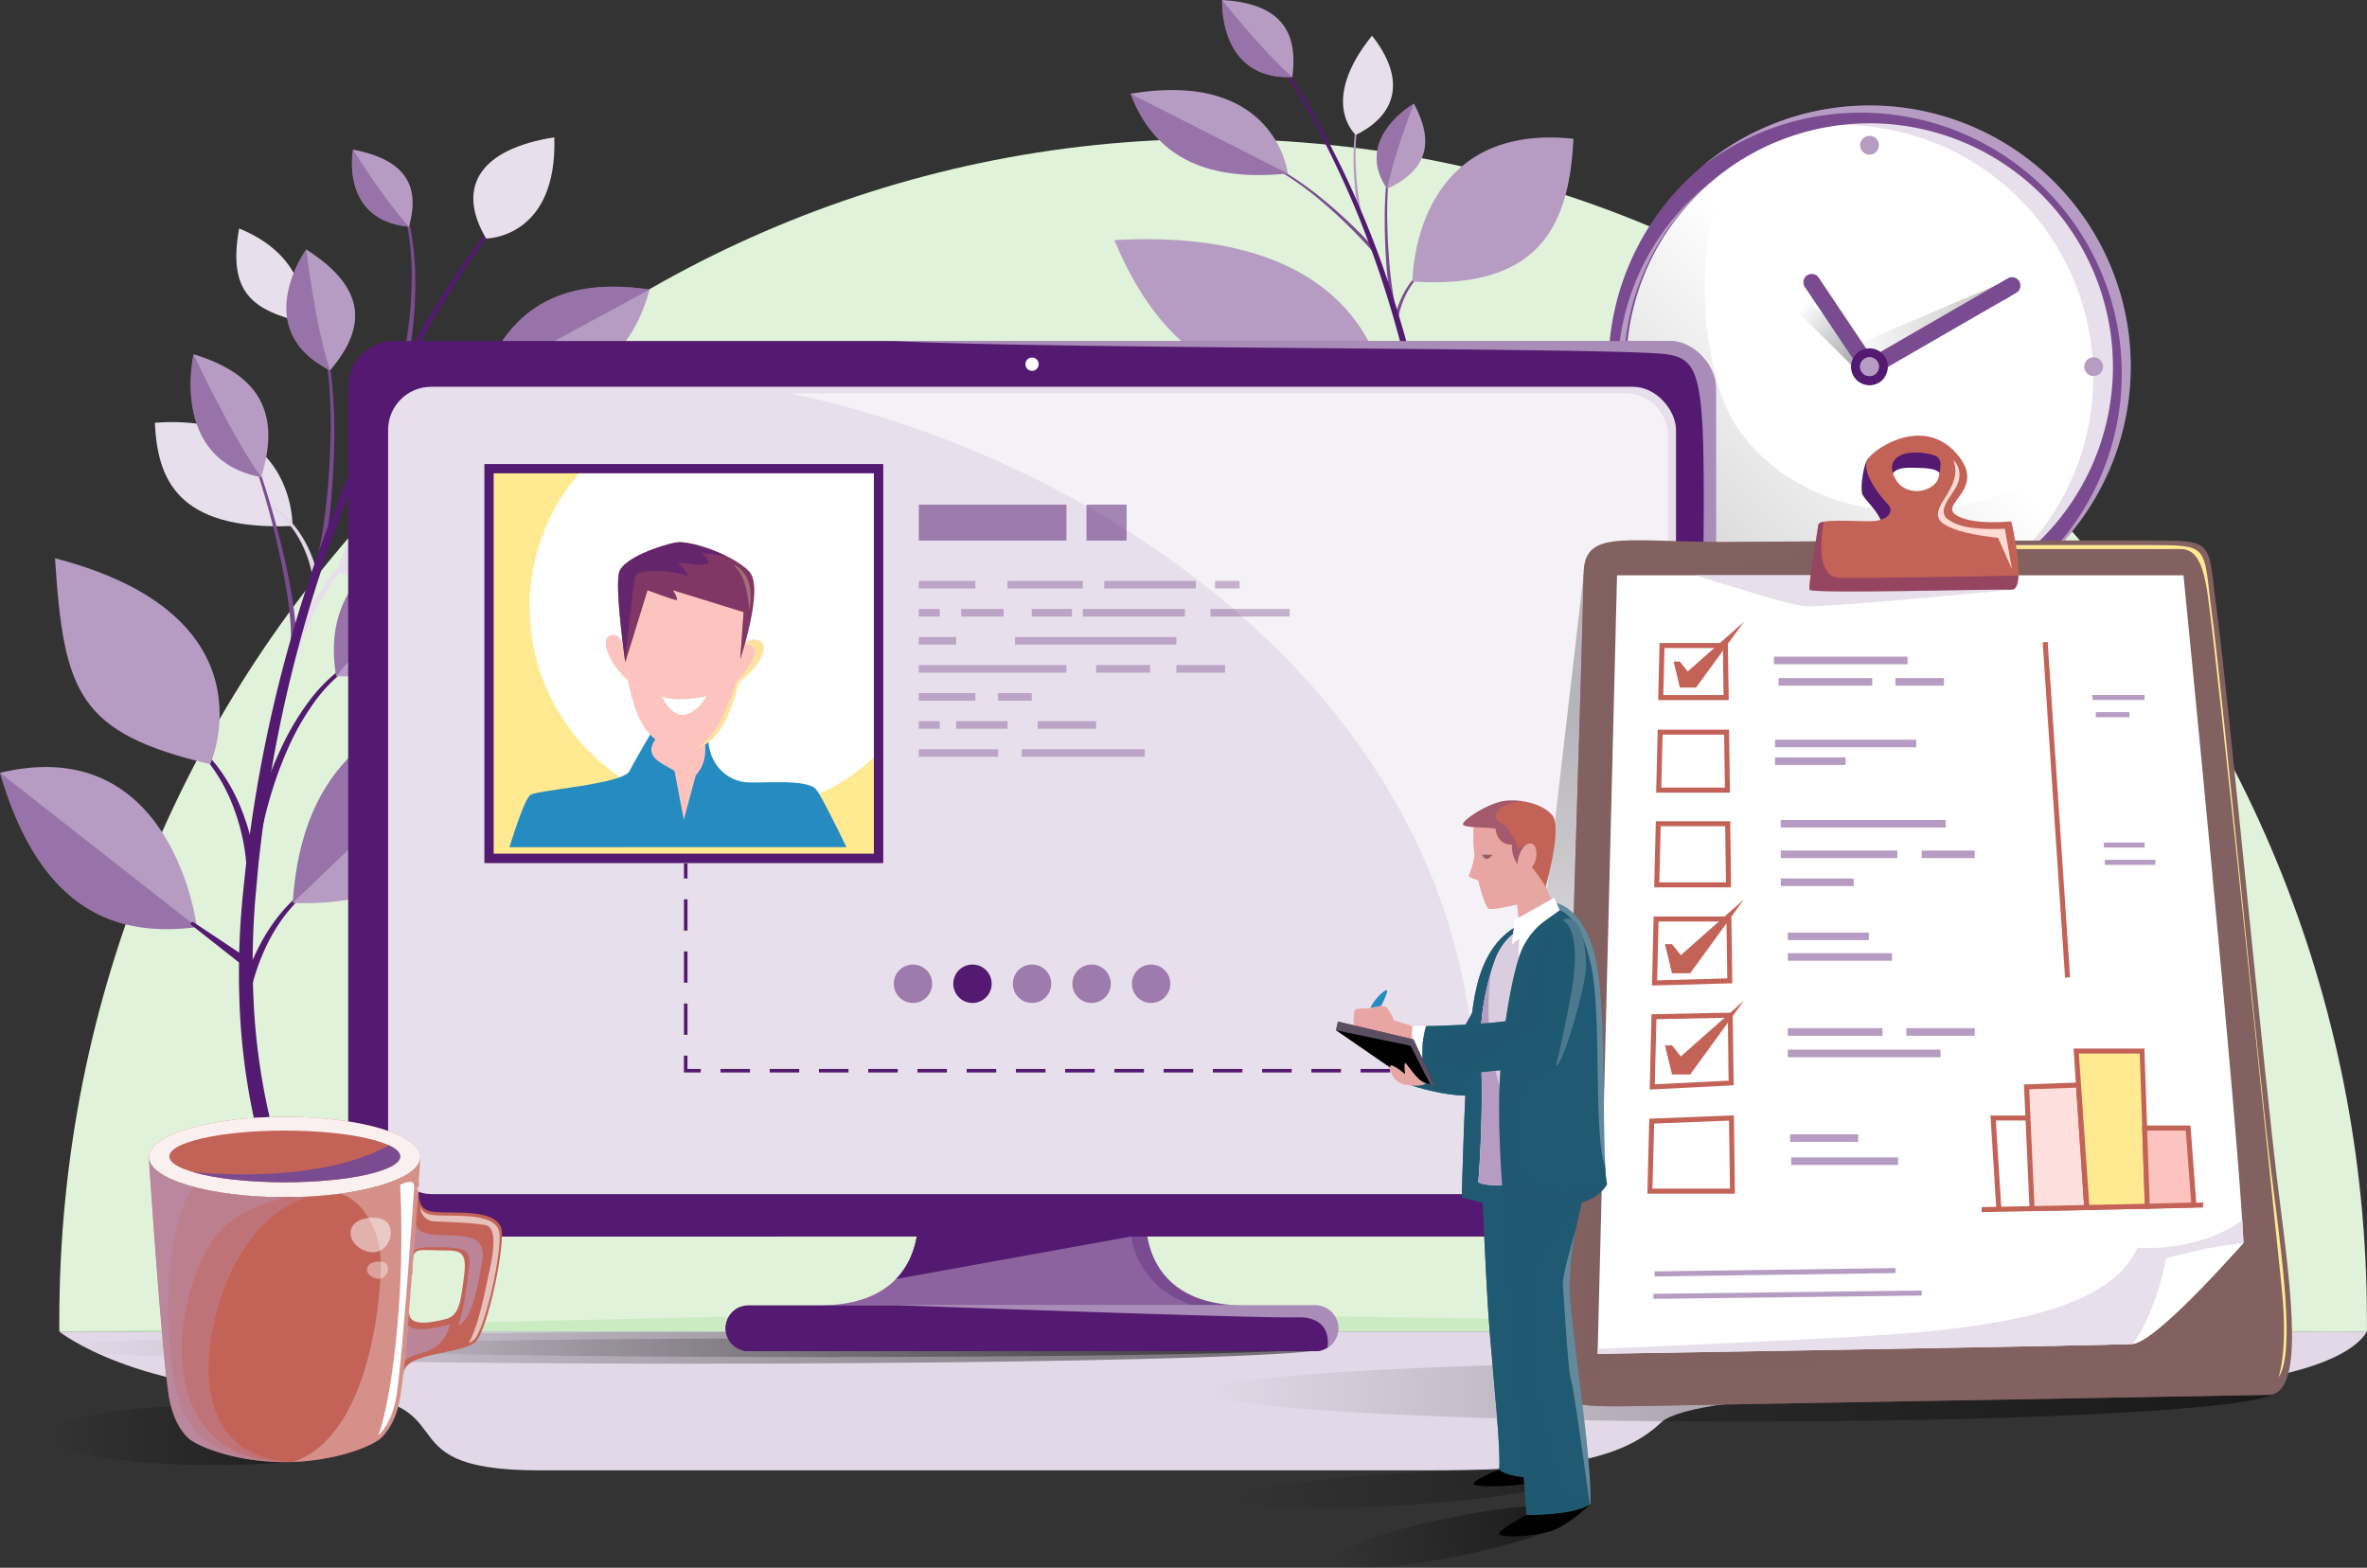 <svg xmlns="http://www.w3.org/2000/svg" xmlns:xlink="http://www.w3.org/1999/xlink" viewBox="0 0 668 442.42"><rect x="0" y="0" width="668" height="442.42" fill="#333333" stroke="none"/><defs><style>.cls-1{isolation:isolate;}.cls-2{fill:#e0f3da;}.cls-3{fill:#e2d8e7;}.cls-4{fill:#cbecc3;}.cls-11,.cls-14,.cls-25,.cls-28,.cls-30,.cls-31,.cls-34,.cls-35,.cls-36,.cls-37,.cls-4,.cls-41,.cls-44,.cls-46,.cls-51,.cls-52,.cls-53,.cls-54,.cls-56,.cls-58,.cls-59,.cls-60,.cls-61{mix-blend-mode:multiply;}.cls-36,.cls-5{fill:#e7dfeb;}.cls-17,.cls-41,.cls-44,.cls-55,.cls-6{fill:#b69cc2;}.cls-46,.cls-61,.cls-7,.cls-8{fill:#7a4b90;}.cls-11,.cls-13,.cls-18,.cls-21,.cls-30,.cls-31,.cls-34,.cls-55,.cls-7{opacity:0.5;}.cls-14,.cls-21,.cls-28,.cls-37,.cls-9{fill:#541970;}.cls-10,.cls-18,.cls-19,.cls-42,.cls-43,.cls-45,.cls-62{fill:#fff;}.cls-11{fill:url(#Degradado_sin_nombre_11);}.cls-12{fill:url(#Degradado_sin_nombre_11-2);}.cls-13{fill:url(#Degradado_sin_nombre_11-3);}.cls-15{fill:url(#Degradado_sin_nombre_11-4);}.cls-16{fill:url(#Degradado_sin_nombre_11-5);}.cls-17,.cls-22,.cls-29,.cls-43,.cls-44{opacity:0.3;}.cls-19,.cls-28,.cls-41,.cls-47,.cls-48{opacity:0.6;}.cls-20,.cls-26,.cls-29{fill:#ffea92;}.cls-23,.cls-30{fill:#258bc0;}.cls-24,.cls-25{fill:#fdc4bf;}.cls-26,.cls-53{opacity:0.8;}.cls-27{fill:#c36357;}.cls-31{fill:url(#Degradado_sin_nombre_11-6);}.cls-32{fill:url(#Degradado_sin_nombre_11-7);}.cls-33,.cls-34,.cls-35{fill:#826160;}.cls-35,.cls-58{opacity:0.7;}.cls-37,.cls-45,.cls-54,.cls-59,.cls-61{opacity:0.4;}.cls-38{fill:#ffdbd4;}.cls-39{fill:#fde0dd;}.cls-40{fill:url(#Degradado_sin_nombre_11-8);}.cls-42,.cls-52{opacity:0.9;}.cls-48{fill:url(#Degradado_sin_nombre_11-9);}.cls-49{fill:url(#Degradado_sin_nombre_11-10);}.cls-50,.cls-51,.cls-52,.cls-53,.cls-54,.cls-56{fill:#205972;}.cls-51{opacity:0.85;}.cls-56,.cls-62{opacity:0.2;}.cls-57,.cls-58{fill:#e8a6a3;}</style><linearGradient id="Degradado_sin_nombre_11" x1="568.71" y1="138.98" x2="482.27" y2="231.77" gradientUnits="userSpaceOnUse"><stop offset="0" stop-opacity="0"/><stop offset="1" stop-opacity="0.5"/></linearGradient><linearGradient id="Degradado_sin_nombre_11-2" x1="544.79" y1="126.94" x2="572.26" y2="144.37" gradientTransform="translate(37.58 -106.43) rotate(11.3)" xlink:href="#Degradado_sin_nombre_11"/><linearGradient id="Degradado_sin_nombre_11-3" x1="559.94" y1="129.42" x2="606.24" y2="129.42" xlink:href="#Degradado_sin_nombre_11"/><linearGradient id="Degradado_sin_nombre_11-4" x1="16.74" y1="380.36" x2="373.98" y2="380.36" xlink:href="#Degradado_sin_nombre_11"/><linearGradient id="Degradado_sin_nombre_11-5" x1="90.21" y1="380.32" x2="371.45" y2="380.32" xlink:href="#Degradado_sin_nombre_11"/><linearGradient id="Degradado_sin_nombre_11-6" x1="439.63" y1="326.46" x2="450.37" y2="204.86" xlink:href="#Degradado_sin_nombre_11"/><linearGradient id="Degradado_sin_nombre_11-7" x1="341.1" y1="392.75" x2="641.76" y2="392.75" xlink:href="#Degradado_sin_nombre_11"/><linearGradient id="Degradado_sin_nombre_11-8" x1="13.27" y1="405.04" x2="106.79" y2="405.04" xlink:href="#Degradado_sin_nombre_11"/><linearGradient id="Degradado_sin_nombre_11-9" x1="385.78" y1="452.09" x2="477.49" y2="452.09" gradientTransform="translate(-25.12 33.15) rotate(-3.41)" xlink:href="#Degradado_sin_nombre_11"/><linearGradient id="Degradado_sin_nombre_11-10" x1="352.78" y1="449.96" x2="444.2" y2="449.96" gradientTransform="matrix(0.75, -0.15, 0.24, 1.2, 41.9, -9.05)" xlink:href="#Degradado_sin_nombre_11"/></defs><title>interview</title><g class="cls-1"><g id="OBJECTS"><path class="cls-2" d="M706.36,414.22c0-1.09,0-2.19,0-3.28,0-184.07-145.79-333.29-325.63-333.29S55.12,226.87,55.12,410.94c0,1.1,0,2.19,0,3.28Z" transform="translate(-38.38 -38.44)"/><path class="cls-3" d="M55.14,414.22s21.45,17.35,70.66,17.35,16.65,21.8,64.84,21.8H439.71c34.51,0,55.15-1.81,67.4-13.46,9.77-9.3,89.21-9,125.68-9s67.07-5.85,73.58-16.71Z" transform="translate(-38.38 -38.44)"/><polygon class="cls-4" points="215.88 371.31 16.76 375.78 667.98 375.78 364.79 371.31 215.88 371.31"/><path class="cls-5" d="M120.93,186.87s.8-32-38.85-29.13C82.83,173,87.74,188.25,120.93,186.87Z" transform="translate(-38.38 -38.44)"/><path class="cls-5" d="M198.81,167.44s-48.48-19.13-65.53,32.41C157,207.53,183,210,198.81,167.44Z" transform="translate(-38.38 -38.44)"/><path class="cls-5" d="M124.2,129.47s3.06-17.87-18.33-26.56C102.55,121.14,109.82,126.07,124.2,129.47Z" transform="translate(-38.38 -38.44)"/><path class="cls-6" d="M93.94,300.06s-6.61-55.26-55.56-43.54C50,296.6,72.26,302.86,93.94,300.06Z" transform="translate(-38.38 -38.44)"/><path class="cls-7" d="M93.94,300.06,38.38,256.51C50,296.6,72.26,302.86,93.94,300.06Z" transform="translate(-38.38 -38.44)"/><path class="cls-3" d="M113.14,180.06a25.71,25.71,0,0,1,5.56,3.83,27.1,27.1,0,0,1,4.3,5,33.78,33.78,0,0,1,3.06,5.71,32.26,32.26,0,0,1,1.9,6.14.67.67,0,0,1-.6.77.74.74,0,0,1-.85-.55v-.06a31.09,31.09,0,0,0-1.62-5.93,32.5,32.5,0,0,0-2.77-5.62,26,26,0,0,0-4-5,24.78,24.78,0,0,0-5.27-3.87h0a.26.26,0,0,1-.09-.37A.31.31,0,0,1,113.14,180.06Z" transform="translate(-38.38 -38.44)"/><path class="cls-8" d="M108.51,163c2,4.78,3.68,9.67,5.21,14.58s2.88,9.87,4.1,14.86,2.28,10,3.08,15.06c.18,1.27.38,2.54.53,3.81s.29,2.55.37,3.83.18,2.56.11,3.86a19,19,0,0,1-.09,1.95l-.27,2a.72.72,0,0,1-.82.57.69.69,0,0,1-.64-.75h0v-.1l.27-1.82a18,18,0,0,0,.11-1.86c.09-1.24,0-2.51-.05-3.76s-.21-2.52-.31-3.78-.32-2.52-.47-3.78c-.72-5-1.72-10-2.85-15s-2.41-9.94-3.87-14.86-3-9.81-5-14.58a.26.26,0,0,1,.17-.35A.31.31,0,0,1,108.51,163Z" transform="translate(-38.38 -38.44)"/><path class="cls-8" d="M129,132.81a54.59,54.59,0,0,1,3.22,15.27,141.67,141.67,0,0,1,.47,15.51q-.14,7.76-.83,15.49a145.82,145.82,0,0,1-2.07,15.42.73.73,0,0,1-.86.53.68.68,0,0,1-.59-.78h0v0A145.06,145.06,0,0,0,130.61,179q.79-7.68,1-15.41a140.84,140.84,0,0,0-.25-15.44,54,54,0,0,0-3-15.13h0a.26.26,0,0,1,.18-.34A.31.31,0,0,1,129,132.81Z" transform="translate(-38.38 -38.44)"/><path class="cls-8" d="M151.47,93.9a48.2,48.2,0,0,1,3.23,11.77,83.47,83.47,0,0,1,.9,12.09,117.51,117.51,0,0,1-2.41,24.08.73.73,0,0,1-.86.53.68.68,0,0,1-.59-.79h0a116.58,116.58,0,0,0,2.82-23.81,82.64,82.64,0,0,0-.67-12,47.48,47.48,0,0,0-3-11.68.26.26,0,0,1,.17-.35A.31.31,0,0,1,151.47,93.9Z" transform="translate(-38.38 -38.44)"/><path class="cls-8" d="M183.38,142a70.57,70.57,0,0,0-13.15,6.44,133.93,133.93,0,0,0-11.9,8.27A199.92,199.92,0,0,0,137,175.84h0a.79.79,0,0,1-1,.06.63.63,0,0,1-.07-.94h0A201.92,201.92,0,0,1,157.67,156a135.33,135.33,0,0,1,12.11-8.16,71.51,71.51,0,0,1,13.4-6.33.31.31,0,0,1,.38.16A.26.26,0,0,1,183.38,142Z" transform="translate(-38.38 -38.44)"/><path class="cls-5" d="M143,191.56a43.78,43.78,0,0,0-10.33,10.5,71.93,71.93,0,0,0-7.11,12.63,107.27,107.27,0,0,0-4.93,13.51,114.53,114.53,0,0,0-3.19,13.91v0a1.26,1.26,0,0,1-1.46,1,1.2,1.2,0,0,1-1.09-1.33v0a116.56,116.56,0,0,1,3.63-14.12A109.4,109.4,0,0,1,123.92,214a73.74,73.74,0,0,1,7.59-12.7A45.23,45.23,0,0,1,142.4,190.8a.56.56,0,0,1,.73.1.44.44,0,0,1-.09.65Z" transform="translate(-38.38 -38.44)"/><path class="cls-9" d="M93,298.7l15.18,10.11a1.11,1.11,0,0,1,.29,1.64,1.37,1.37,0,0,1-1.8.25l-.08-.06L92.35,299.44a.44.44,0,0,1-.06-.67A.56.56,0,0,1,93,298.7Z" transform="translate(-38.38 -38.44)"/><path class="cls-9" d="M123.87,291.22a43.31,43.31,0,0,0-5.83,6.56,48.92,48.92,0,0,0-4.4,7.43,60.59,60.59,0,0,0-3.15,7.95,55.18,55.18,0,0,0-1.95,8.21v0a1.26,1.26,0,0,1-1.45,1,1.21,1.21,0,0,1-1.1-1.33v0a57.1,57.1,0,0,1,2.41-8.47,62.75,62.75,0,0,1,3.6-8,50.83,50.83,0,0,1,4.86-7.47,45,45,0,0,1,6.29-6.51.56.56,0,0,1,.74,0,.44.44,0,0,1,0,.65Z" transform="translate(-38.38 -38.44)"/><path class="cls-9" d="M95.39,249.84a45.26,45.26,0,0,1,5.86,7,50.68,50.68,0,0,1,4.36,7.82,62.24,62.24,0,0,1,3,8.31,56.52,56.52,0,0,1,1.8,8.66,1.19,1.19,0,0,1-1.14,1.28,1.28,1.28,0,0,1-1.42-1v-.1a54.59,54.59,0,0,0-1.36-8.35,60,60,0,0,0-2.6-8.18,48.75,48.75,0,0,0-3.9-7.75,43.59,43.59,0,0,0-5.4-7l0,0a.44.44,0,0,1,.06-.66A.56.56,0,0,1,95.39,249.84Z" transform="translate(-38.38 -38.44)"/><path class="cls-9" d="M137.05,226.61a43.78,43.78,0,0,0-10.33,10.5,71.93,71.93,0,0,0-7.11,12.63,107.27,107.27,0,0,0-4.93,13.51,114.53,114.53,0,0,0-3.19,13.91v0a1.26,1.26,0,0,1-1.46,1,1.2,1.2,0,0,1-1.09-1.33v0a116.56,116.56,0,0,1,3.63-14.12,109.4,109.4,0,0,1,5.37-13.61,73.74,73.74,0,0,1,7.59-12.7,45.23,45.23,0,0,1,10.89-10.53.56.56,0,0,1,.73.1.44.44,0,0,1-.09.65Z" transform="translate(-38.38 -38.44)"/><path class="cls-9" d="M105.93,320.33a186.23,186.23,0,0,0,7.24,46.08A163.74,163.74,0,0,0,123.53,393l5.72.51a159.47,159.47,0,0,1-11.66-28.12,182.9,182.9,0,0,1-7.67-45.12,223.77,223.77,0,0,1,.14-22.9c.14-1.91.23-3.81.41-5.72l.52-5.72c.31-3.82.79-7.62,1.24-11.43A393.31,393.31,0,0,1,134.1,185c2.67-7.26,5.64-14.42,8.78-21.52s6.51-14.12,10.13-21,7.45-13.73,11.58-20.39a219.3,219.3,0,0,1,13.33-19.45h0a.45.45,0,0,0-.12-.66.55.55,0,0,0-.73.1,220.76,220.76,0,0,0-13.66,19.42c-4.23,6.65-8.16,13.45-11.89,20.35s-7.2,13.9-10.44,21S134.78,177,132,184.29a396.18,396.18,0,0,0-23.13,89.78c-.51,3.83-1,7.65-1.4,11.5l-.6,5.76c-.2,1.92-.32,3.85-.49,5.78A226.87,226.87,0,0,0,105.93,320.33Z" transform="translate(-38.38 -38.44)"/><path class="cls-6" d="M178,185.1s-51.69,2.72-44.74,44.19C165.67,230,179.58,215.52,178,185.1Z" transform="translate(-38.38 -38.44)"/><path class="cls-7" d="M133.25,229.28C148.46,210.34,178,185.1,178,185.1S126.31,187.81,133.25,229.28Z" transform="translate(-38.38 -38.44)"/><path class="cls-6" d="M93,138.41s-6.88,29.81,19.08,34.66C117.79,154.88,111.44,144,93,138.41Z" transform="translate(-38.38 -38.44)"/><path class="cls-7" d="M112.05,173.07C103.22,160.46,93,138.41,93,138.41S86.1,168.21,112.05,173.07Z" transform="translate(-38.38 -38.44)"/><path class="cls-6" d="M124.8,108.83s-16.31,22.5,6.72,34.13C142.93,129.69,140.49,118.83,124.8,108.83Z" transform="translate(-38.38 -38.44)"/><path class="cls-7" d="M131.52,143c-4.24-13-6.72-34.13-6.72-34.13S108.5,131.32,131.52,143Z" transform="translate(-38.38 -38.44)"/><path class="cls-6" d="M138,80.66s-3.79,19.93,15.79,21.75C157.28,90.16,152,83.33,138,80.66Z" transform="translate(-38.38 -38.44)"/><path class="cls-7" d="M153.81,102.41C146.65,94.59,138,80.66,138,80.66S134.23,100.59,153.81,102.41Z" transform="translate(-38.38 -38.44)"/><path class="cls-6" d="M174.53,145.68s36.69,12.57,47.18-25.54C192.62,115.83,180.66,129.55,174.53,145.68Z" transform="translate(-38.38 -38.44)"/><path class="cls-7" d="M174.53,145.68l47.18-25.54C192.62,115.83,180.66,129.55,174.53,145.68Z" transform="translate(-38.38 -38.44)"/><path class="cls-5" d="M175.57,105.75s20.14,0,19.25-28.56C174.06,80.43,166.89,91.05,175.57,105.75Z" transform="translate(-38.38 -38.44)"/><path class="cls-6" d="M121,293.22S185.94,298.56,184,233C135.3,237.89,122.91,264.8,121,293.22Z" transform="translate(-38.38 -38.44)"/><path class="cls-7" d="M121,293.22,184,233C135.3,237.89,122.91,264.8,121,293.22Z" transform="translate(-38.38 -38.44)"/><path class="cls-6" d="M97.7,254.09s18.87-41.87-43.8-58.11C56.39,234,60.38,245.26,97.7,254.09Z" transform="translate(-38.38 -38.44)"/><path class="cls-9" d="M425.46,146.88a31.36,31.36,0,0,1,7,7.81,53.82,53.82,0,0,1,4.77,9.34,82,82,0,0,1,3.25,10,88.46,88.46,0,0,1,2.05,10.24v0a.89.89,0,0,0,1.76-.23v0A89.84,89.84,0,0,0,442,173.61a83.36,83.36,0,0,0-3.56-10,55,55,0,0,0-5.1-9.4,32.26,32.26,0,0,0-7.4-7.85.37.37,0,0,0-.5.07.34.34,0,0,0,.06.48Z" transform="translate(-38.38 -38.44)"/><path class="cls-6" d="M370.79,103.43" transform="translate(-38.38 -38.44)"/><path class="cls-6" d="M352.87,106.2c15.18,36.73,40.54,46.45,76.29,43,0,0-2.63-47.24-76.29-43" transform="translate(-38.38 -38.44)"/><path class="cls-8" d="M442.49,113a17.71,17.71,0,0,0-3.88,2.74,19.54,19.54,0,0,0-3,3.62,25.24,25.24,0,0,0-2.17,4.15A24.69,24.69,0,0,0,432,128a.49.49,0,0,0,.4.57.51.51,0,0,0,.6-.39h0v0a23.87,23.87,0,0,1,1.18-4.33,24.4,24.4,0,0,1,2-4.08,18.84,18.84,0,0,1,2.81-3.59,17.16,17.16,0,0,1,3.68-2.77h0a.19.19,0,0,0,.07-.27A.21.21,0,0,0,442.49,113Z" transform="translate(-38.38 -38.44)"/><path class="cls-8" d="M432.06,78.24a42.1,42.1,0,0,0-2.39,11.15,110.18,110.18,0,0,0-.5,11.37q0,5.69.4,11.36a113.22,113.22,0,0,0,1.26,11.32.5.5,0,0,0,.59.4.5.5,0,0,0,.42-.57h0v0a112.56,112.56,0,0,1-1.4-11.2q-.46-5.64-.55-11.31a109.55,109.55,0,0,1,.34-11.31,41.68,41.68,0,0,1,2.22-11.05h0a.19.19,0,0,0-.12-.25A.21.21,0,0,0,432.06,78.24Z" transform="translate(-38.38 -38.44)"/><path class="cls-6" d="M422.57,67.79a34.57,34.57,0,0,0-1.74,7.57,62.84,62.84,0,0,0-.46,7.82,90,90,0,0,0,1.42,15.68.43.43,0,0,0,.48.36.42.42,0,0,0,.32-.5h0a89.39,89.39,0,0,1-1.64-15.51,62.41,62.41,0,0,1,.33-7.76,34.24,34.24,0,0,1,1.61-7.51.18.18,0,0,0-.1-.23A.16.16,0,0,0,422.57,67.79Z" transform="translate(-38.38 -38.44)"/><path class="cls-8" d="M394.41,84.35a47.72,47.72,0,0,1,9,4.87,92.81,92.81,0,0,1,8.12,6.2A141.62,141.62,0,0,1,426,109.68h0a.52.52,0,0,0,.72.05.48.48,0,0,0,.06-.69h0A142.66,142.66,0,0,0,412,94.9a93.56,93.56,0,0,0-8.27-6.13A48.25,48.25,0,0,0,394.56,84a.21.21,0,0,0-.27.11A.2.2,0,0,0,394.41,84.35Z" transform="translate(-38.38 -38.44)"/><path class="cls-9" d="M445.91,215.93a144.14,144.14,0,0,1-5.5,33.69A124.33,124.33,0,0,1,433,269l-4,.31a120.76,120.76,0,0,0,8.36-20.47,141.46,141.46,0,0,0,5.79-33q.49-8.38.16-16.78c-.07-1.4-.12-2.8-.22-4.2l-.3-4.2c-.17-2.8-.46-5.6-.73-8.39A303.42,303.42,0,0,0,428,116.39c-1.77-5.35-3.73-10.64-5.82-15.88S417.8,90.1,415.37,85s-5-10.15-7.77-15.08a161.92,161.92,0,0,0-9-14.41h0a.34.34,0,0,1,.09-.48.37.37,0,0,1,.5.08,162.7,162.7,0,0,1,9.21,14.39c2.85,4.92,5.49,10,8,15.05s4.82,10.27,7,15.51,4.2,10.53,6,15.88a305.33,305.33,0,0,1,15,66.07c.31,2.81.63,5.62.84,8.44l.35,4.23c.12,1.41.18,2.83.27,4.24Q446.3,207.41,445.91,215.93Z" transform="translate(-38.38 -38.44)"/><path class="cls-6" d="M383.29,38.44s-1.24,22.62,19.79,21.76C405,46.13,398.54,39.34,383.29,38.44Z" transform="translate(-38.38 -38.44)"/><path class="cls-7" d="M403.08,60.2c-8.68-7.6-19.79-21.76-19.79-21.76S382.05,61.06,403.08,60.2Z" transform="translate(-38.38 -38.44)"/><path class="cls-6" d="M437.41,67.68s-17.29,9.84-7.55,24.05C441.12,86.45,443.34,78.71,437.41,67.68Z" transform="translate(-38.38 -38.44)"/><path class="cls-7" d="M429.86,91.73c1.87-9.63,7.55-24.05,7.55-24.05S420.12,77.52,429.86,91.73Z" transform="translate(-38.38 -38.44)"/><path class="cls-6" d="M401.81,87.41S398.54,58,357.43,64.89C365.47,86.11,383.7,89.17,401.81,87.41Z" transform="translate(-38.38 -38.44)"/><path class="cls-7" d="M401.81,87.41,357.43,64.89C365.47,86.11,383.7,89.17,401.81,87.41Z" transform="translate(-38.38 -38.44)"/><path class="cls-5" d="M421,76.51s-10.6-9.15,4.57-28C434.86,60.17,433.17,70.58,421,76.51Z" transform="translate(-38.38 -38.44)"/><path class="cls-6" d="M437,117.88s-.24-45.13,45.44-40.28C481.28,99.08,475.29,120.49,437,117.88Z" transform="translate(-38.38 -38.44)"/><circle class="cls-10" cx="527.6" cy="103.47" r="71.19"/><path class="cls-11" d="M634.41,161.54c-55.73,39.58-98.5,15.58-108.87-8.19-7.56-17.34-9.62-52,3.23-72.13a71.19,71.19,0,1,0,105.64,80.33Z" transform="translate(-38.38 -38.44)"/><path class="cls-12" d="M566.54,140.87,544.48,119a1.81,1.81,0,0,0-3,.16h0a3.17,3.17,0,0,0,.57,3.69l22.07,21.83a1.81,1.81,0,0,0,3-.16A3.17,3.17,0,0,0,566.54,140.87Z" transform="translate(-38.38 -38.44)"/><path class="cls-13" d="M606,119.64a2.37,2.37,0,0,0-3.1-1.25l-41.57,17.72a2.36,2.36,0,0,0,1.85,4.35l41.57-17.72A2.37,2.37,0,0,0,606,119.64Z" transform="translate(-38.38 -38.44)"/><path class="cls-5" d="M566,70.72a70.93,70.93,0,0,0-28.44,5.93,71.19,71.19,0,0,1,48.78,133.49A71.19,71.19,0,0,0,566,70.72Z" transform="translate(-38.38 -38.44)"/><path class="cls-8" d="M568,141.21,551.65,116.8a2.37,2.37,0,0,0-3.27-.67h0a2.37,2.37,0,0,0-.67,3.27l16.39,24.41a2.36,2.36,0,1,0,3.94-2.61Z" transform="translate(-38.38 -38.44)"/><path class="cls-8" d="M608.25,117.83A2.37,2.37,0,0,0,605,117l-39.14,22.6a2.36,2.36,0,0,0,2.36,4.09l39.14-22.6A2.37,2.37,0,0,0,608.25,117.83Z" transform="translate(-38.38 -38.44)"/><circle class="cls-9" cx="527.6" cy="103.47" r="5.17"/><path class="cls-14" d="M563.44,144a6,6,0,0,1,.34-6.72,5.17,5.17,0,1,0,6.52,7.52C567.66,145.62,564.59,145.51,563.44,144Z" transform="translate(-38.38 -38.44)"/><path class="cls-8" d="M566,215.62a73.7,73.7,0,1,1,73.7-73.7A73.79,73.79,0,0,1,566,215.62Zm0-142.38a68.68,68.68,0,1,0,68.68,68.68A68.76,68.76,0,0,0,566,73.23Z" transform="translate(-38.38 -38.44)"/><path class="cls-6" d="M522,89.19A68.65,68.65,0,1,0,607.35,196.7,68.64,68.64,0,0,1,522,89.19Z" transform="translate(-38.38 -38.44)"/><path class="cls-6" d="M566,68.21a73.36,73.36,0,0,0-47.14,17.1,73.66,73.66,0,0,1,91.7,115.26A73.67,73.67,0,0,0,566,68.21Z" transform="translate(-38.38 -38.44)"/><circle class="cls-6" cx="527.6" cy="103.47" r="2.66"/><circle class="cls-6" cx="527.6" cy="40.99" r="2.66"/><circle class="cls-6" cx="527.6" cy="167.12" r="2.66"/><circle class="cls-6" cx="527.6" cy="103.47" r="2.66"/><circle class="cls-6" cx="590.85" cy="103.47" r="2.66"/><circle class="cls-6" cx="464.13" cy="103.47" r="2.66"/><ellipse class="cls-15" cx="195.36" cy="380.36" rx="178.62" ry="4.46"/><ellipse class="cls-16" cx="230.83" cy="380.32" rx="140.62" ry="2.63"/><path class="cls-8" d="M361.89,379.12H297.38s4.13,27.7-27.7,27.7h119.9C357.77,406.81,361.89,379.12,361.89,379.12Z" transform="translate(-38.38 -38.44)"/><path class="cls-17" d="M374.87,406.81c-15.73-5.38-18.27-18.79-18.07-27.7H297.38s4.13,27.7-27.7,27.7H374.87Z" transform="translate(-38.38 -38.44)"/><path class="cls-14" d="M357.51,387.39h0a37.05,37.05,0,0,1-.71-8.28H297.38s1.79,12.06-6.13,20.27Z" transform="translate(-38.38 -38.44)"/><rect class="cls-9" x="98.26" y="96.23" width="385.99" height="252.72" rx="12.91" ry="12.91"/><path class="cls-14" d="M155.6,148.44c-10.56,1.5-11.48,5.19-11.48,29.63S142.74,362,142.28,375.4c-.14,4-.19,7.1-.2,9.57a12.81,12.81,0,0,0,7.48,2.42H256.4L502,375.4V333.49L319.36,249.55Z" transform="translate(-38.38 -38.44)"/><rect class="cls-5" x="109.53" y="109.15" width="363.46" height="227.82" rx="12.16" ry="12.16"/><circle class="cls-10" cx="291.26" cy="102.77" r="1.88"/><path class="cls-9" d="M409.65,419.72h-160a6.48,6.48,0,0,1-6.46-6.46h0a6.48,6.48,0,0,1,6.46-6.46h160a6.48,6.48,0,0,1,6.46,6.46h0A6.48,6.48,0,0,1,409.65,419.72Z" transform="translate(-38.38 -38.44)"/><path class="cls-18" d="M509.72,134.67H290.31c48,2.36,205.64,1.82,218.59,3.77s10.25,11.67,9.68,117.56c-.36,68.08.42,108.28-.82,128.54a12.9,12.9,0,0,0,4.87-10.07V147.59A13,13,0,0,0,509.72,134.67Z" transform="translate(-38.38 -38.44)"/><path class="cls-18" d="M404.44,410.19c6.95-.21,9.25,3.75,8.57,8.57a6.45,6.45,0,0,0-3.36-12H291.44S393.75,410.52,404.44,410.19Z" transform="translate(-38.38 -38.44)"/><path class="cls-14" d="M247.53,407.17a6.45,6.45,0,0,0,2.09,12.56h160a6.38,6.38,0,0,0,2.19-.39l.52-.53s-152-1.61-160.1-2.08S244.19,409.8,247.53,407.17Z" transform="translate(-38.38 -38.44)"/><path class="cls-19" d="M497.1,373.56a12,12,0,0,0,12-12V161.45a12,12,0,0,0-12-12H261.4c91,18.84,207.56,95.28,192.1,224.06Z" transform="translate(-38.38 -38.44)"/><rect class="cls-9" x="193.02" y="243.66" width="1" height="4.25"/><rect class="cls-9" x="193.02" y="283.2" width="1" height="8.82"/><rect class="cls-9" x="193.02" y="253.79" width="1" height="8.82"/><rect class="cls-9" x="193.02" y="268.49" width="1" height="8.82"/><polygon class="cls-9" points="194.01 297.9 193.01 297.9 193.01 302.65 197.77 302.65 197.77 301.65 194.01 301.65 194.01 297.9"/><rect class="cls-9" x="245.02" y="301.65" width="8.34" height="1"/><rect class="cls-9" x="258.91" y="301.65" width="8.34" height="1"/><rect class="cls-9" x="231.12" y="301.65" width="8.34" height="1"/><rect class="cls-9" x="203.33" y="301.65" width="8.34" height="1"/><rect class="cls-9" x="217.22" y="301.65" width="8.34" height="1"/><rect class="cls-9" x="272.81" y="301.65" width="8.34" height="1"/><rect class="cls-9" x="342.29" y="301.65" width="8.34" height="1"/><rect class="cls-9" x="370.09" y="301.65" width="8.34" height="1"/><rect class="cls-9" x="383.98" y="301.65" width="8.34" height="1"/><rect class="cls-9" x="397.88" y="301.65" width="8.34" height="1"/><rect class="cls-9" x="286.71" y="301.65" width="8.34" height="1"/><rect class="cls-9" x="411.78" y="301.65" width="8.34" height="1"/><rect class="cls-9" x="300.6" y="301.65" width="8.34" height="1"/><rect class="cls-9" x="356.19" y="301.65" width="8.34" height="1"/><rect class="cls-9" x="314.5" y="301.65" width="8.34" height="1"/><rect class="cls-9" x="328.4" y="301.65" width="8.34" height="1"/><rect class="cls-9" x="425.67" y="301.65" width="4.25" height="1"/><rect class="cls-10" x="138.01" y="132.25" width="109.95" height="109.95"/><path class="cls-20" d="M245.72,267.59A57.86,57.86,0,0,1,203,170.69H176.39V280.64H286.34V250.93A57.67,57.67,0,0,1,245.72,267.59Z" transform="translate(-38.38 -38.44)"/><path class="cls-9" d="M287.65,282H175.08V169.39H287.65ZM177.7,279.34H285V172H177.7Z" transform="translate(-38.38 -38.44)"/><rect class="cls-21" x="259.3" y="142.4" width="41.67" height="10.15"/><rect class="cls-21" x="306.62" y="142.4" width="11.32" height="10.15"/><g class="cls-22"><rect class="cls-9" x="342.89" y="163.93" width="6.95" height="2.13"/><rect class="cls-9" x="311.64" y="163.93" width="25.85" height="2.13"/><rect class="cls-9" x="284.33" y="163.93" width="21.26" height="2.13"/><rect class="cls-9" x="259.3" y="163.93" width="15.95" height="2.13"/><rect class="cls-9" x="341.6" y="171.85" width="22.38" height="2.13"/><rect class="cls-9" x="305.59" y="171.85" width="28.81" height="2.13"/><rect class="cls-9" x="291.19" y="171.85" width="11.32" height="2.13"/><rect class="cls-9" x="271.26" y="171.85" width="11.96" height="2.13"/><rect class="cls-9" x="259.3" y="171.85" width="5.92" height="2.13"/><rect class="cls-9" x="286.46" y="179.77" width="45.54" height="2.13"/><rect class="cls-9" x="259.3" y="179.77" width="10.55" height="2.13"/><rect class="cls-9" x="332" y="187.68" width="13.72" height="2.13"/><rect class="cls-9" x="309.37" y="187.68" width="15.2" height="2.13"/><rect class="cls-9" x="259.3" y="187.68" width="41.67" height="2.13"/><rect class="cls-9" x="281.67" y="195.6" width="9.52" height="2.13"/><rect class="cls-9" x="259.3" y="195.6" width="15.95" height="2.13"/><rect class="cls-9" x="292.85" y="203.52" width="16.51" height="2.13"/><rect class="cls-9" x="269.84" y="203.52" width="14.49" height="2.13"/><rect class="cls-9" x="259.3" y="203.52" width="5.92" height="2.13"/><rect class="cls-9" x="288.36" y="211.43" width="34.72" height="2.13"/><rect class="cls-9" x="259.3" y="211.43" width="22.38" height="2.13"/></g><path class="cls-23" d="M277.26,277.49c-3.17-6.53-7.09-14.37-8.48-16.18-2.46-3.23-15.21-1.72-19.9-2.13s-11-4.36-10.69-14-14.52-2.48-14.52-2.48-5.78,9.63-7.62,13.32-25.36,5.3-27.9,6.69c-1.36.74-3.91,8.12-6,14.8Z" transform="translate(-38.38 -38.44)"/><path class="cls-24" d="M225.23,244.59c-2.49,3.12-5.35,6.19,0,9.38l3.5,2,2.63,13.83,3.38-12.63s4-3.43,2.29-10.89-6.41-6.2-6.41-6.2" transform="translate(-38.38 -38.44)"/><path class="cls-24" d="M213.76,212.49s.39,24.77,7.77,32.83,17.09,6.48,22.14-4.75,6.21-30,6.21-30S216.86,194.06,213.76,212.49Z" transform="translate(-38.38 -38.44)"/><path class="cls-25" d="M213.76,212.49s.39,24.77,7.77,32.83c3.8,4.15,8.21,5.74,12.29,4.78-15.29-1.48-16.71-25.12-14.68-31.15,2.22-6.59,5.7-9.77,7.7-9.66s-.63-4.24-.63-4.24h2.12l17.54,7.3,1.43,12.06.95-.44c1.26-7.33,1.64-13.43,1.64-13.43S216.86,194.06,213.76,212.49Z" transform="translate(-38.38 -38.44)"/><path class="cls-24" d="M214.51,223.07s-.37-6.6-3.86-5.29.64,9,5,12.64C215.53,229.9,214.51,223.07,214.51,223.07Z" transform="translate(-38.38 -38.44)"/><path class="cls-25" d="M214.51,223.07s-.37-6.6-3.86-5.29.64,9,5,12.64C215.53,229.9,214.51,223.07,214.51,223.07Z" transform="translate(-38.38 -38.44)"/><path class="cls-24" d="M247.29,224.41s.47-6.6,4.93-5.29-.82,9-6.36,12.64C246,231.24,247.29,224.41,247.29,224.41Z" transform="translate(-38.38 -38.44)"/><path class="cls-26" d="M252.22,219.12a3,3,0,0,0-3.66,1.31c3.72-.64,4.52,3.15-2.55,10.6-.07.38-.13.65-.15.73C251.4,228.11,256.69,220.43,252.22,219.12Z" transform="translate(-38.38 -38.44)"/><path class="cls-27" d="M247.29,224.41l.94-13.24L228.32,205s1.68,2.76.92,2.76-8.12-2.76-8.12-2.76l-6.27,20.31s-3.07-21.53-1.69-25.51,11.79-7.5,15.92-8.27,16.62,3.67,20.79,8.27S247.29,224.41,247.29,224.41Z" transform="translate(-38.38 -38.44)"/><path class="cls-28" d="M247.29,224.41l.94-13.24L228.32,205s1.68,2.76.92,2.76-8.12-2.76-8.12-2.76l-6.27,20.31s-3.07-21.53-1.69-25.51,11.79-7.5,15.92-8.27,16.62,3.67,20.79,8.27S247.29,224.41,247.29,224.41Z" transform="translate(-38.38 -38.44)"/><path class="cls-10" d="M225.11,234.9s3.06,2,12.71,0C234,240.87,229.09,242.86,225.11,234.9Z" transform="translate(-38.38 -38.44)"/><path class="cls-25" d="M231.14,232.34s-3.47-1.08-3.44-3.31,3-2.55,3-11.2c0-2.95,1.86,7.07.19,9.45S231.14,232.34,231.14,232.34Z" transform="translate(-38.38 -38.44)"/><path class="cls-28" d="M232,200.84c2,1.06-2.36-3.8-2.36-3.8s6.05,1.16,8.16.63-1.69-3.27-1.69-3.27l7.25,1c-5.21-2.57-11.56-4.33-14.29-3.82-4.13.77-14.55,4.29-15.92,8.27-1.24,3.57,1.1,21.22,1.6,24.85.24-2.13,2.29-20.44,2.79-23.32C218.08,198.31,230,199.78,232,200.84Z" transform="translate(-38.38 -38.44)"/><ellipse class="cls-25" cx="224.67" cy="220.68" rx="2.12" ry="0.86" transform="translate(-65.72 -6.62) rotate(-7.64)"/><ellipse class="cls-25" cx="237.89" cy="221.03" rx="0.86" ry="2.12" transform="translate(-60.81 376.71) rotate(-79.61)"/><path class="cls-29" d="M245.3,197.78s6.61,2.19,4.57,12.76C249.1,203.48,248.2,200.63,245.3,197.78Z" transform="translate(-38.38 -38.44)"/><path class="cls-26" d="M246,231s-4.37,16.4-12.2,19.07h0c3.85-.91,7.4-4.07,9.85-9.52a56.23,56.23,0,0,0,3.13-9.54Z" transform="translate(-38.38 -38.44)"/><path class="cls-30" d="M235.2,271.73l6.63-8.81-5.8-4.12-4.14,15-1.69-.77-2.78-15.31-4.61,8.31a13.27,13.27,0,0,1-6.3-7.26c-10.76,2.73-27.36,4.89-27.36,4.89l-4,11.84h88.24Z" transform="translate(-38.38 -38.44)"/><circle class="cls-21" cx="257.65" cy="277.61" r="5.42"/><circle class="cls-9" cx="274.45" cy="277.61" r="5.42"/><circle class="cls-21" cx="291.26" cy="277.61" r="5.42"/><circle class="cls-21" cx="308.06" cy="277.61" r="5.42"/><circle class="cls-21" cx="324.86" cy="277.61" r="5.42"/><polygon class="cls-31" points="446.93 162.07 426.72 335.88 450.87 335.88 454.07 162.36 446.93 162.07"/><ellipse class="cls-32" cx="491.43" cy="392.75" rx="150.33" ry="8.42"/><path class="cls-33" d="M530.45,191.32c-32.64.58-45-4.41-45.14,9.19s-6.65,218.87-7,227.34,5.63,7.67,34.53,7.16l165.64-2.94c10.29-.18,6.71-27.76,2.93-57.49s-14.2-139.73-17.2-162.08,0-21.42-20.15-21.54S530.45,191.32,530.45,191.32Z" transform="translate(-38.38 -38.44)"/><path class="cls-34" d="M560.09,207.23l5.7-16.08-19.56.09c-.61,1.62-1.52,3.75-2.25,4.25-1.22.83-51.52,5.31-51.52,5.31Z" transform="translate(-38.38 -38.44)"/><path class="cls-20" d="M679.35,369.13C675.7,340.5,665.67,234.55,662.78,213s0-20.63-19.41-20.75c-6.66,0-21.59,0-38.35,0l.81,1.13s41.53,0,45.53,0,7.86-1.19,9.91,11.85c2.64,16.8,19.58,182.89,21,196.27,1.17,11.07.84,20.07-.87,25.62C686.25,420.26,682.38,393,679.35,369.13Z" transform="translate(-38.38 -38.44)"/><path class="cls-35" d="M683.1,428.9c-1,0-171.32,3.84-186.75,3.31s-14.16-.49-14.56-13.67,5.28-199.5,5.5-213.36c.13-8.42.12-10.77.85-12-1.89,1.44-2.79,3.73-2.83,7.32-.14,13.6-6.65,218.87-7,227.34s5.63,7.67,34.53,7.16l165.64-2.94C680.56,432,682,430.9,683.1,428.9Z" transform="translate(-38.38 -38.44)"/><path class="cls-34" d="M494.73,200.8h-2.28l-8,225.55s131.12-4.53,141.37-5.07,14.9,3.33,24.66-5.57,21.08-26.52,21.08-26.52L638,238.08Z" transform="translate(-38.38 -38.44)"/><path class="cls-10" d="M553,200.8H494.73l-5.48,219.69s146.13-2.39,151-2.82,31.26-28.47,31.26-28.47C670.22,358,654.59,200.8,654.59,200.8Z" transform="translate(-38.38 -38.44)"/><path class="cls-36" d="M517,200.8c9.07,2.9,26.5,8.35,30.61,8.71,5.62.49,58.36-4.64,58.36-4.64l-11.12-4.07H517Z" transform="translate(-38.38 -38.44)"/><path class="cls-5" d="M671.52,389.2c-.07-1.79-.2-4-.36-6.56-2,1.94-13.14,8.83-29.59,7.9-7.49,17.58-39.77,21.65-59.77,23.69-15.5,1.58-69.14,3.89-92.51,4.85l0,1.42s146.13-2.39,151-2.82S671.52,389.2,671.52,389.2Z" transform="translate(-38.38 -38.44)"/><path class="cls-36" d="M655.89,396.07l-15.63,1.47s-5.85,13.84-23.72,20.71c13.34-.27,22.55-.48,23.72-.58,2.72-.24,12.1-9,19.88-16.8Z" transform="translate(-38.38 -38.44)"/><path class="cls-10" d="M640.27,417.67s6.19-7.59,9.44-24.2a154.43,154.43,0,0,1,21.81-4.27S646.79,417.46,640.27,417.67Z" transform="translate(-38.38 -38.44)"/><path class="cls-9" d="M565.71,167.76C564.29,169,563.27,176.3,564,178s6.84,6.84,5.37,10.26,13-2.64,13-2.64L573.08,177s-4.2-6.62,4.35-6.57,9.62.68,8.6,6.57a7,7,0,0,0,2.88-5.45s1.22-2.93-3.91-5.45S568.15,165.56,565.71,167.76Z" transform="translate(-38.38 -38.44)"/><path class="cls-27" d="M606,185.58s-11.72,1.22-15.87-2,9.28-7.33.24-17.34-22-2-24.66,1.47,3.42,11,5.37,12.94.49,4.88-5.13,4.88-14.23-.71-14.41,1c-.2,1.94-2.93,17.09-2.44,18.31s52.26-.24,56.9,0S606,185.58,606,185.58Zm-20.51-12.45c-1,4.15-9.52,6.1-12.45,0s3.73-8.23,10.72-6.35C586.23,167.45,586.46,169,585.49,173.13Z" transform="translate(-38.38 -38.44)"/><path class="cls-37" d="M606,204.87c1.39.07,1.94-1.62,2-4-8.56.17-44,.83-50.63.61-7.54-.24-4.29-15.71-4.26-15.83-.95.16-1.55.44-1.6.93-.2,1.94-2.93,17.09-2.44,18.31S601.36,204.63,606,204.87Z" transform="translate(-38.38 -38.44)"/><path class="cls-38" d="M589.64,168.24s3.91,3.35,0,8.88-3.64,7.24.87,9.19,13.66,1.34,13.66,1.34l2,11.35-3.91-8.79s-7.94-.73-12.58-2.56-5.71-3.54-2.73-8.18S591,172.12,589.64,168.24Z" transform="translate(-38.38 -38.44)"/><path class="cls-27" d="M503.94,345.9l.52-21.24,22.9-.47.29,20.52Zm1.9-19.85-.45,18.36,20.82-1L526,325.64Z" transform="translate(-38.38 -38.44)"/><path class="cls-27" d="M528,375.29H503.3l.52-21.16,23.9-.94Zm-23.28-1.42H526.6l-.27-19.2-21.12.83Z" transform="translate(-38.38 -38.44)"/><path class="cls-27" d="M504.59,316.55l.47-19.48H527l.27,18.85Zm1.86-18.07-.4,16.61,19.79-.55-.23-16.05Z" transform="translate(-38.38 -38.44)"/><path class="cls-27" d="M526.26,236H506.34l.39-16.1H526Zm-18.47-1.42h17l-.19-13.27H508.12Z" transform="translate(-38.38 -38.44)"/><path class="cls-27" d="M526.6,262.12H505.77l.43-17.77h20.14Zm-19.37-1.42h17.94l-.21-14.94H507.59Z" transform="translate(-38.38 -38.44)"/><path class="cls-27" d="M526.91,288.86H505.22l.46-18.67h21Zm-20.24-1.42h18.8l-.22-15.84H507.06Z" transform="translate(-38.38 -38.44)"/><polygon class="cls-27" points="474.09 186.7 472.32 186.7 474.09 194.03 478.65 194.03 492.16 175.47 476.29 189.48 474.09 186.7"/><polygon class="cls-27" points="471.87 266.43 469.88 266.43 471.87 274.65 476.99 274.65 492.16 253.81 474.34 269.55 471.87 266.43"/><polygon class="cls-27" points="471.87 295 469.88 295 471.87 303.22 476.99 303.22 492.16 282.38 474.34 298.12 471.87 295"/><rect class="cls-27" x="618.02" y="219.5" width="1.42" height="94.85" transform="translate(-54.8 3.41) rotate(-3.82)"/><rect class="cls-6" x="500.63" y="185.31" width="37.71" height="2.13"/><rect class="cls-6" x="501.93" y="191.35" width="26.45" height="2.13"/><rect class="cls-6" x="534.92" y="191.35" width="13.7" height="2.13"/><rect class="cls-6" x="500.95" y="208.75" width="39.84" height="2.13"/><rect class="cls-6" x="500.95" y="213.73" width="19.92" height="2.13"/><rect class="cls-6" x="502.58" y="231.39" width="46.56" height="2.13"/><rect class="cls-6" x="502.58" y="240.02" width="32.88" height="2.13"/><rect class="cls-6" x="542.34" y="240.02" width="14.96" height="2.13"/><rect class="cls-6" x="502.58" y="247.91" width="20.55" height="2.13"/><rect class="cls-6" x="504.54" y="263.17" width="22.87" height="2.13"/><rect class="cls-6" x="504.54" y="268.99" width="29.41" height="2.13"/><rect class="cls-6" x="504.54" y="290.15" width="26.7" height="2.13"/><rect class="cls-6" x="538.01" y="290.15" width="19.29" height="2.13"/><rect class="cls-6" x="504.54" y="296.21" width="43.12" height="2.13"/><rect class="cls-6" x="505.19" y="320.1" width="19.21" height="2.13"/><rect class="cls-6" x="505.51" y="326.61" width="30.16" height="2.13"/><path class="cls-27" d="M597.62,380.5v-1.42c1.6,0,61.91-1.29,62.52-1.3l0,1.42C657.68,379.25,599.23,380.5,597.62,380.5Z" transform="translate(-38.38 -38.44)"/><polygon class="cls-27" points="563.41 341.4 561.74 314.79 571.93 314.79 571.93 316.2 563.25 316.2 564.83 341.31 563.41 341.4"/><polygon class="cls-39" points="573.48 341.07 571.93 306.72 586.58 306.19 588.91 340.75 573.48 341.07"/><path class="cls-27" d="M611.18,380.23l-1.61-35.76,16-.57,2.43,36Zm-.13-34.39,1.48,32.95,14-.29-2.23-33.13Z" transform="translate(-38.38 -38.44)"/><polygon class="cls-20" points="605.99 340.39 604.49 296.6 585.93 296.6 588.91 340.75 605.99 340.39"/><path class="cls-27" d="M626.63,379.91l-3.07-45.58h20l1.55,45.19Zm-1.56-44.16L628,378.47l15.69-.33-1.45-42.39Z" transform="translate(-38.38 -38.44)"/><polygon class="cls-24" points="619.14 340.05 617.51 318.32 605.24 318.32 605.99 340.39 619.14 340.05"/><path class="cls-27" d="M643.69,379.55l-.8-23.5h13.67l1.73,23.12Zm.66-22.08.71,20.63,11.7-.3-1.52-20.33Z" transform="translate(-38.38 -38.44)"/><rect class="cls-6" x="505.32" y="396.78" width="67.99" height="1.42" transform="translate(-43.8 -30.99) rotate(-0.79)"/><rect class="cls-6" x="504.97" y="403.07" width="75.75" height="1.42" transform="translate(-43.35 -31.67) rotate(-0.71)"/><rect class="cls-6" x="590.5" y="196.12" width="14.73" height="1.42"/><rect class="cls-6" x="591.48" y="200.97" width="9.47" height="1.42"/><rect class="cls-6" x="593.75" y="237.76" width="11.49" height="1.42"/><rect class="cls-6" x="594" y="242.64" width="14.28" height="1.42"/><ellipse class="cls-40" cx="60.03" cy="405.04" rx="46.76" ry="8.42"/><path class="cls-27" d="M152.23,426.31c0-6.72,17.89-5.46,20.82-9.72s7-22,7-30.12c0-7.37-13.91-5.41-19.37-6.08-3.88-.47-4.45-2.87-4.07-8.32l-3.71,1-1.4,24.79,3.21.24c0-7.57.4-7,6.5-6.83s9.16-.86,8.18,6.83-1.34,11.6-5.25,12.58-10.29,2.32-10.29-1.83L151,409l-.73,17.36Z" transform="translate(-38.38 -38.44)"/><path class="cls-41" d="M157.07,420.37c5.53-1.47,7.44-4.76,8.29-8.18-6.72,1.59-12,2.6-12.89-1.84l-1.79,1-.4,15h1.3C151.39,422.45,153.35,421.35,157.07,420.37Z" transform="translate(-38.38 -38.44)"/><path class="cls-41" d="M163.52,387c-7.39-.16-8.18-1.79-8-6l-3.13,1.32-.68,12.47c.87.71,1.61.81,2-.28,1.3-3.9,1.69-4.16,8.41-4.11s9.46.4,8.67,5.62-1.07,10.7-3.12,16.56c4.09-2,5.51-11.07,6.76-18.07S170.91,387.12,163.52,387Z" transform="translate(-38.38 -38.44)"/><ellipse class="cls-27" cx="80.36" cy="326.5" rx="38.32" ry="11.35"/><ellipse class="cls-42" cx="80.36" cy="326.5" rx="38.32" ry="11.35"/><ellipse class="cls-27" cx="80.36" cy="326.34" rx="32.57" ry="7.29"/><path class="cls-27" d="M157,364.72c0,.07,0,.15,0,.22,0,6.27-17.16,11.35-38.32,11.35s-38.32-5.08-38.32-11.35c0,0,3.81,57.5,5.75,68.09,1.58,8.63,5.81,11.58,5.81,11.58h0c3.4,2.59,14.09,6.44,26.76,6.44s23.44-3.86,26.79-6.47v0s4.24-3,5.81-11.58c1.94-10.59,5.75-68.09,5.75-68.09Z" transform="translate(-38.38 -38.44)"/><path class="cls-43" d="M157.07,364.94c0,4.61-9.29,8.58-22.63,10.36,6.94,2.16,11.56,11.19,11.43,20.45C145.7,407,142.13,444,121.07,451c11.68-.43,21.32-4,24.47-6.42v0s4.24-3,5.81-11.58c1.94-10.59,5.75-68.09,5.75-68.09l-.05-.22C157.05,364.79,157.07,364.87,157.07,364.94Z" transform="translate(-38.38 -38.44)"/><path class="cls-10" d="M151.31,372.79A291.85,291.85,0,0,1,150.11,417c-1.59,14.71-3.52,22.48-4.94,26.5,1-.89,3.78-3.94,5-10.55,1.55-8.67,4.41-49.47,5.1-59.52C155.36,371.57,153.75,371.65,151.31,372.79Z" transform="translate(-38.38 -38.44)"/><path class="cls-44" d="M125.69,376.1c-2.25.12-4.57.19-6.94.19-21.16,0-38.32-5.08-38.32-11.35,0,0,3.81,57.5,5.75,68.09,1.58,8.63,5.81,11.58,5.81,11.58h0c3.4,2.59,14.09,6.44,26.76,6.44q1.18,0,2.33,0c-20.48-1-26-16.59-23.11-35C100.63,399.19,109.87,380.6,125.69,376.1Z" transform="translate(-38.38 -38.44)"/><path class="cls-44" d="M93.2,399.19c5.49-15.51,12.53-19,25.71-22.9h-.17c-21.16,0-38.32-5.08-38.32-11.35,0,0,3.81,57.5,5.75,68.09,1.58,8.63,5.81,11.58,5.81,11.58h0c3.33,2.54,13.7,6.29,26.07,6.42C86.13,449.38,86.86,417.11,93.2,399.19Z" transform="translate(-38.38 -38.44)"/><path class="cls-44" d="M92,444.61h0c2.58,2,9.41,4.66,18.1,5.83-16.5-3.24-22.44-11.13-23.91-33.53-1.37-20.77,1.69-35.15,6.52-43.65-7.54-2.07-12.27-5-12.27-8.32,0,0,3.81,57.5,5.75,68.09C87.75,441.65,92,444.61,92,444.61Z" transform="translate(-38.38 -38.44)"/><path class="cls-18" d="M144.07,382.07c-9.08-.19-8.3,8-1.79,9.6S151.89,382.24,144.07,382.07Z" transform="translate(-38.38 -38.44)"/><path class="cls-45" d="M145.85,394.46c-4.9-.24-5,3.78-1.45,4.73S149.41,394.64,145.85,394.46Z" transform="translate(-38.38 -38.44)"/><path class="cls-46" d="M92.85,369.2c6,1.74,15.33,2.87,25.9,2.87,18,0,32.57-3.26,32.57-7.29,0-1.13-1.16-2.21-3.22-3.16C143.53,364.31,127,372.12,92.85,369.2Z" transform="translate(-38.38 -38.44)"/><g class="cls-47"><path class="cls-10" d="M160.55,381.3c-1.91-.23-3-.94-3.56-2.26a4.07,4.07,0,0,0,4.19,4.07c5.11.23,10.7.42,14.14,1.05s2.38,7.61,1.07,13.47c-1.1,4.94-2.8,14.54-5.73,19.81a4.68,4.68,0,0,0,1.93-1.42c2.85-4.09,6.81-21.08,6.81-28.89C179.4,380.06,165.87,381.94,160.55,381.3Z" transform="translate(-38.38 -38.44)"/><path class="cls-10" d="M156.5,375.33c0-.62,0-1.28.09-2l-.58.16Z" transform="translate(-38.38 -38.44)"/></g><path class="cls-48" d="M478.36,456c.15,2.49-19.45,5.74-45,7.26s-46.39.73-46.54-1.76,20.45-5.74,46-7.26S478.21,453.51,478.36,456Z" transform="translate(-38.38 -38.44)"/><path class="cls-49" d="M482.78,465.15c.6,3-13.49,8.53-32.71,12.35S414.8,482,414.2,479s14.49-8.53,33.71-12.35S482.18,462.15,482.78,465.15Z" transform="translate(-38.38 -38.44)"/><path class="cls-50" d="M436.86,344.79s9.33,3.17,17,2.8,15.42-22.18,16.78-27.44,1.15-17.12,0-19.86-11.06,12.29-14,18.52-8.5,15.44-8.5,15.44l-10.85-2.49S434.07,340.68,436.86,344.79Z" transform="translate(-38.38 -38.44)"/><path class="cls-51" d="M436.86,344.79s9.33,3.17,17,2.8,15.42-22.18,16.78-27.44,1.15-17.12,0-19.86-11.06,12.29-14,18.52-8.5,15.44-8.5,15.44l-10.85-2.49S434.07,340.68,436.86,344.79Z" transform="translate(-38.38 -38.44)"/><path class="cls-50" d="M458.36,378.65c-1.53-1.07-7.44-2.27-7.44-2.27s.82-33.69,2-43.38,1.11-27.64,15.39-34.16c4.56,7-.61,79.82-.61,79.82Z" transform="translate(-38.38 -38.44)"/><path class="cls-52" d="M458.36,378.65c-1.53-1.07-7.44-2.27-7.44-2.27s.82-33.69,2-43.38,1.11-27.64,15.39-34.16c4.56,7-.61,79.82-.61,79.82Z" transform="translate(-38.38 -38.44)"/><path d="M461.46,453.12s-6.45,2.56-7.3,3.93,18.54,1.33,23.09-2.58C474.44,452.48,461.46,453.12,461.46,453.12Z" transform="translate(-38.38 -38.44)"/><path d="M469.23,465.89s-7.42,4-7.79,5.29,9.28,1,14.45-.62,11.31-7.64,11.31-7.64S472.68,463.9,469.23,465.89Z" transform="translate(-38.38 -38.44)"/><path class="cls-50" d="M456.65,372.46s1,27.87,2.18,42.3S462,448,461.46,453.12c2.73,2.56,11.87,2.77,15.8,1.35-2.32-21.17-3.57-37.67-3.82-45.79s6-38.25,6-38.25Z" transform="translate(-38.38 -38.44)"/><path class="cls-53" d="M456.65,372.46s1,27.87,2.18,42.3S462,448,461.46,453.12c2.73,2.56,11.87,2.77,15.8,1.35-2.32-21.17-3.57-37.67-3.82-45.79s6-38.25,6-38.25Z" transform="translate(-38.38 -38.44)"/><path class="cls-50" d="M487.44,368.08s-6.34,20.52-6.1,33.1,6.38,47.85,5.86,61.74c-5.39,3.39-18,3-18,3s-5.5-68.83-5.42-77.71.63-20.1.63-20.1Z" transform="translate(-38.38 -38.44)"/><path class="cls-54" d="M487.21,462.56c-2.37-.57-6.58-1.83-7.77-3.8-1.69-2.8-6.81-23.2-7.45-26.45s-1.86-30.75-.42-35.5c1.24-4.11,11.13-17.58,13.77-21.13,1.15-4.51,2.11-7.6,2.11-7.6h-23s-.54,11.22-.62,20.1,5.42,77.71,5.42,77.71,12.58.42,18-3C487.21,462.8,487.21,462.68,487.21,462.56Z" transform="translate(-38.38 -38.44)"/><path class="cls-54" d="M464.44,368.08s-.46,9.54-.6,18l21.46-10.36,0,0c.41-1.59.79-3,1.11-4.17.13-1.1.26-2.3.39-3.43Z" transform="translate(-38.38 -38.44)"/><path class="cls-10" d="M468.56,372.06s-9.32,1.9-13,0c.84-9.75,1.32-26.25.72-35.12a70.85,70.85,0,0,1,4.14-28c2.43-6.09,6.61-8,6.61-8l8.83-4.71Z" transform="translate(-38.38 -38.44)"/><path class="cls-55" d="M468.46,326.73s-2.54-13.4-1-26l-.37.2s-4.18,1.95-6.61,8a70.85,70.85,0,0,0-4.14,28c.6,8.88.12,25.37-.72,35.12,3.65,1.9,13,0,13,0l2.18-22.6Z" transform="translate(-38.38 -38.44)"/><path class="cls-6" d="M465.74,353.81c-10.36-17-6.63-40.87-6.61-41a72.58,72.58,0,0,0-2.81,24.12c.6,8.88.12,25.37-.72,35.12,3.65,1.9,13,0,13,0l1-10.58A48.13,48.13,0,0,0,465.74,353.81Z" transform="translate(-38.38 -38.44)"/><path class="cls-50" d="M462.85,379.41s-2.06-20.94-1.17-36.82,3.89-30.51,6-35.79a20.78,20.78,0,0,1,6.5-8.39l2.52-4.45.11-.85s8.57.69,11.94,16.19c3.33,15.31,1.44,55.25,3.19,63.38C486.69,380.93,473.77,378.38,462.85,379.41Z" transform="translate(-38.38 -38.44)"/><path class="cls-43" d="M491.39,367.51c-.77-13.71.22-45-2.64-58.2-3.37-15.5-11.94-16.19-11.94-16.19l-.08.59,1.84,1.6s5.86,1.44,8.87,15.75.61,46.67,3.77,56A4.72,4.72,0,0,0,491.39,367.51Z" transform="translate(-38.38 -38.44)"/><path class="cls-56" d="M491.94,372.68a62.12,62.12,0,0,1-.71-9.16c-.49,4.35-1.31,8.49-2.68,9.37-18.67,5.51-22.83-7.84-22.8-13.42s.85-16.09,8.47-17.85c5.89-1.36,7.33-15.26,7.33-15.26s4.33-29.66-2.69-28c-4.06.93-9.23,8.15-12.88,14.08a173.65,173.65,0,0,0-4.29,30.18c-.9,15.88,1.17,36.82,1.17,36.82C473.77,378.38,486.69,380.93,491.94,372.68Z" transform="translate(-38.38 -38.44)"/><path class="cls-57" d="M454.19,272.23s0,5.23.27,6.91-1.24,5.84-1.53,6.29,1.12.89,2.67,1.43c.59,3,2,7.06,2.7,7.87s8.25-1.06,8.25-1.06l.63,5.8,10-5.8s-2.69-3.83-2.41-5.55,3.66-12.55-2.09-16.63S457.24,267.65,454.19,272.23Z" transform="translate(-38.38 -38.44)"/><path class="cls-58" d="M476.81,293.12c-9.74,2.9-8.76-1.34-8.76-1.34s-7.83,1.94-8.52,1-2.44-7.93-2.44-7.93l-2.54.38a15,15,0,0,0,1.05-5c.05-2.67-.05-6.5,3.92-7.17,1,3.5,4.8,5.33,4.8,5.33l2.27,3.92,1.78-12.91c-5.43-1.66-11.82-.72-14.18,2.84,0,0,0,5.23.27,6.91s-1.24,5.84-1.53,6.29,1.12.89,2.67,1.43c.59,3,2,7.06,2.7,7.87s8.25-1.06,8.25-1.06l.63,5.8,9.94-5.75Z" transform="translate(-38.38 -38.44)"/><path class="cls-27" d="M466.6,282.31a9.49,9.49,0,0,1-1.52-5.52c-3.6,0-4.48-2.88-4.62-4.55-3.81-.42-8-.18-9.09-1s7.13-6.42,12.08-6.83,10.45,1,13.12,4.21c2.67,4-2,20-2,20a53.39,53.39,0,0,0-3.84-5.43C469.81,282.39,466.6,282.31,466.6,282.31Z" transform="translate(-38.38 -38.44)"/><path class="cls-59" d="M459.52,279.63h-2.87S457.73,282.29,459.52,279.63Z" transform="translate(-38.38 -38.44)"/><polygon class="cls-10" points="440.18 256.87 438.62 253.34 427.43 259.62 426.68 266.43 440.18 256.87"/><path class="cls-50" d="M480.4,297.72c-2.4.28-9.33,5.49-14.17,28.37-6.5,1.54-25.43,1.92-25.43,1.92s-2.42,8.28,0,14.58c11.43-1.29,35.39-3.54,36.91-3.54,1.77-.17,8.29-22.41,8.27-28.06S484.65,297.22,480.4,297.72Z" transform="translate(-38.38 -38.44)"/><path class="cls-54" d="M480.4,297.72c-2.4.28-9.33,5.49-14.17,28.37-6.5,1.54-25.43,1.92-25.43,1.92s-2.42,8.28,0,14.58c11.43-1.29,35.39-3.54,36.91-3.54,1.77-.17,8.29-22.41,8.27-28.06S484.65,297.22,480.4,297.72Z" transform="translate(-38.38 -38.44)"/><path class="cls-54" d="M447.21,338c-4.83-2.07-5-6.88-4.47-10l-1.94,0s-2.42,8.28,0,14.58c9-1,25.62-2.61,33.13-3.25C467.08,339.78,452.79,340.36,447.21,338Z" transform="translate(-38.38 -38.44)"/><path class="cls-56" d="M466.23,326.09l2.23.64-28.35,4.58c-.47,3-.77,7.49.69,11.28,3.4-.38,7.9-.85,12.59-1.32,7.56-7.67,24-13.88,24-13.88s.66-1-3.34-1.29c0-.44,1.27-22.91,4.81-27.76C475.75,300.23,470.26,307,466.23,326.09Z" transform="translate(-38.38 -38.44)"/><path class="cls-53" d="M442.5,338.84c-.89-1.47-1.32-5-1.53-7.67l-.86.14c-.47,3-.77,7.49.69,11.28,3.4-.38,7.9-.85,12.59-1.32l.32-.31C448.68,340.69,443.28,340.11,442.5,338.84Z" transform="translate(-38.38 -38.44)"/><path class="cls-10" d="M440.8,328H437s-1,7,2.75,10C439.76,334.63,439.63,331,440.8,328Z" transform="translate(-38.38 -38.44)"/><path class="cls-57" d="M437,328l-5.23-1.63a11.77,11.77,0,0,0-1.94-3.49c-1.08-1.08-3.33-.34-4.66,0s-4,.09-4.33.59-.75,3.58,0,4.54,9.67,5,9.67,5l7.12,1.88A14.11,14.11,0,0,1,437,328Z" transform="translate(-38.38 -38.44)"/><path class="cls-58" d="M424,323c-1.34.1-2.94,0-3.2.43s-.75,3.58,0,4.54,9.67,5,9.67,5l7.12,1.88a13,13,0,0,1-.77-4.14,19.23,19.23,0,0,1-6.16-2.13C428.75,327.25,425.5,324.38,424,323Z" transform="translate(-38.38 -38.44)"/><path class="cls-23" d="M428.1,322.32a18.65,18.65,0,0,0,1.71-3.85c.59-2-3.58,1.66-4.66,4.41A26.8,26.8,0,0,1,428.1,322.32Z" transform="translate(-38.38 -38.44)"/><polygon class="cls-60" points="405.1 306.67 398.91 293.32 377.6 288.29 377.02 290.73 392.85 301.63 405.1 306.67"/><path class="cls-57" d="M440.8,344.22s-1.31,1-5.28.41a5.3,5.3,0,0,1-4.84-5.27c.21-1.23,4.27,2.24,4.27,2.24s-.4-2.72-.06-3.13S438.13,343.34,440.8,344.22Z" transform="translate(-38.38 -38.44)"/><polygon class="cls-55" points="403.66 306.08 405.1 306.67 398.91 293.32 377.6 288.29 377.02 290.73 398.11 295.12 403.66 306.08"/><path class="cls-61" d="M468.16,264.53a20.85,20.85,0,0,0-4.71-.15c-5,.41-13.21,6-12.08,6.83s5.28.59,9.09,1c.14,1.67,1,4.55,4.62,4.55a9.49,9.49,0,0,0,1.52,5.52,17.45,17.45,0,0,1,2.33.24l1.15-6.07a14.87,14.87,0,0,1-3.48,1.25c-.28-2.67-1.88-3.83-2.78-5.49s-3.27-1.67-3.26-3.44C460.55,267.28,462,265.21,468.16,264.53Z" transform="translate(-38.38 -38.44)"/><path class="cls-57" d="M467.68,285.22a6,6,0,0,0,4.3-6c-.17-4.83-4.85-3-5.38,3.08A6.65,6.65,0,0,0,467.68,285.22Z" transform="translate(-38.38 -38.44)"/><path class="cls-62" d="M480.4,297.72a3.42,3.42,0,0,0-1.09.36c3.08,1.57,4.89,8,2.24,22.06-2.27,12-3.55,17-4.1,18.92h.26c1.77-.17,8.29-22.41,8.27-28.06S484.65,297.22,480.4,297.72Z" transform="translate(-38.38 -38.44)"/><path class="cls-43" d="M483.21,384.94c-1.77,6.06-3.93,14-3.77,15.95.27,3.33,1.5,25,2.31,27,.66,1.65,4.1,26.46,5.29,35.13l.17-.1c.51-13.89-5.62-49.17-5.86-61.74A80.72,80.72,0,0,1,483.21,384.94Z" transform="translate(-38.38 -38.44)"/></g></g></svg>